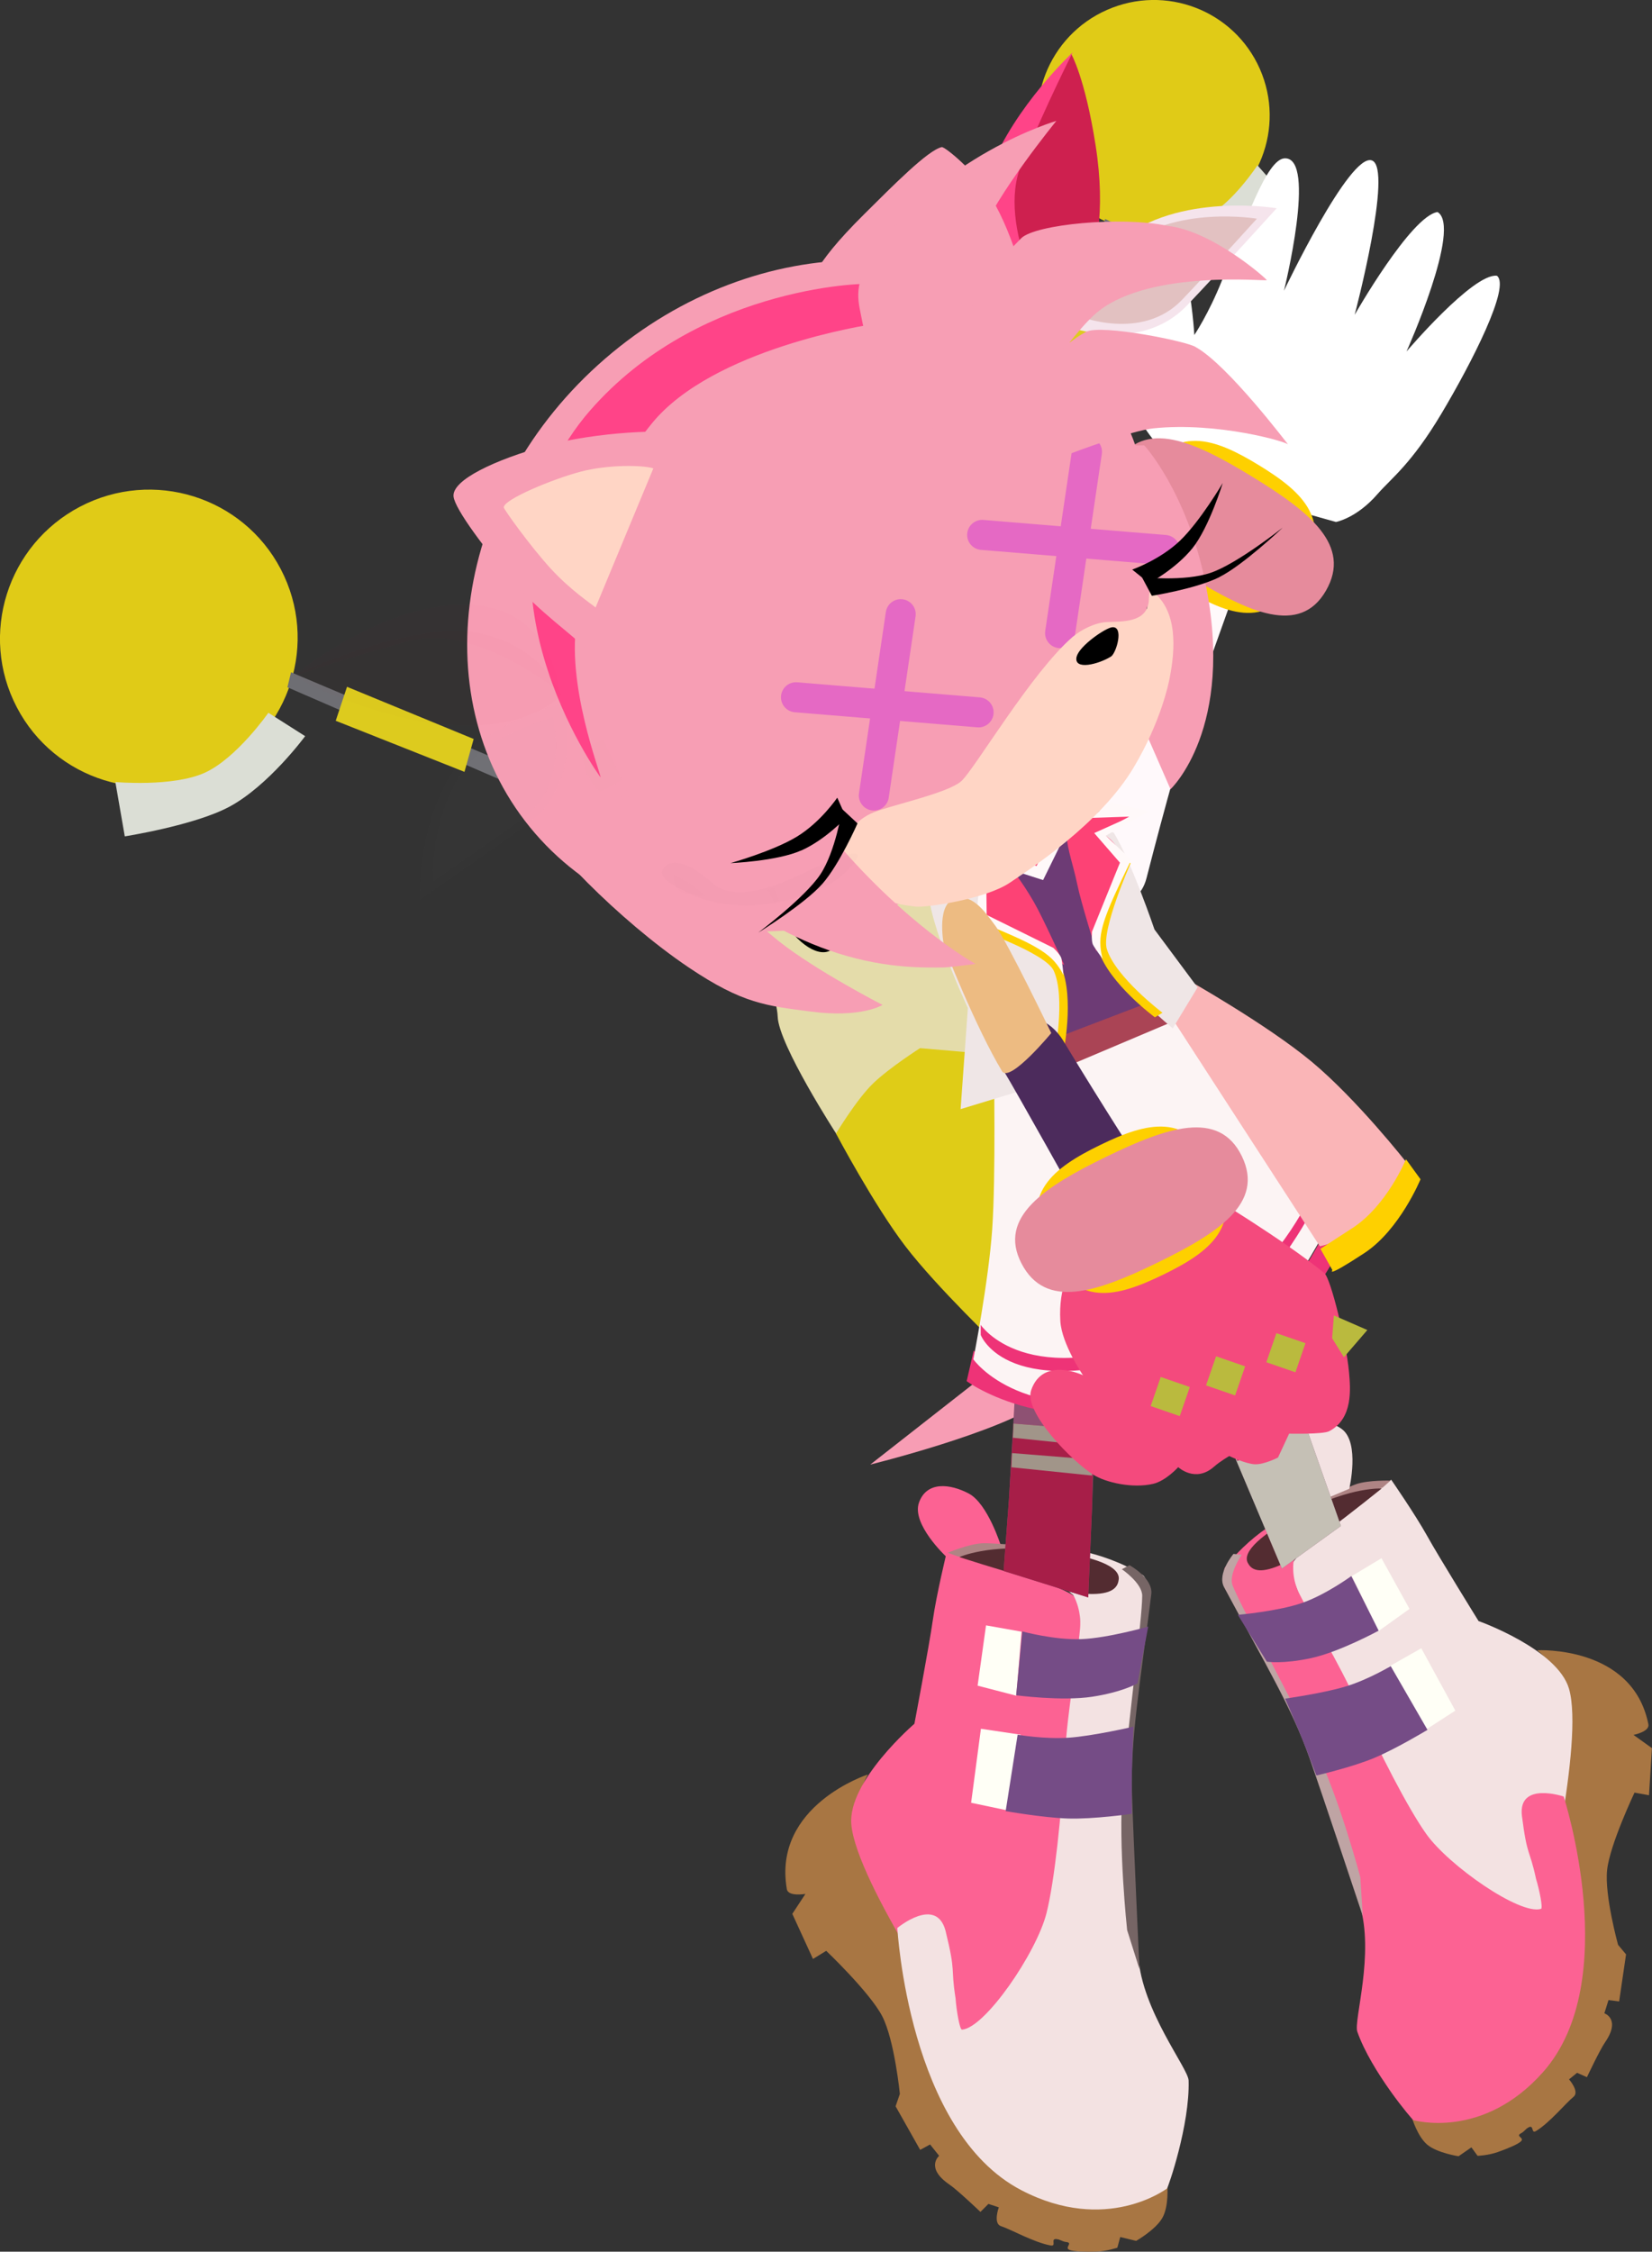 <svg version="1.1" xmlns="http://www.w3.org/2000/svg" xmlns:xlink="http://www.w3.org/1999/xlink" width="27.497" height="37.457" viewBox="0,0,27.497,37.457"><rect x="0" y="0" width="27.497" height="37.457" fill="#333333" stroke="none"/><g transform="translate(-223.636,-163.424)"><g data-paper-data="{&quot;isPaintingLayer&quot;:true}" fill-rule="nonzero" stroke-miterlimit="10" stroke-dasharray="" stroke-dashoffset="0" style="mix-blend-mode: normal"><g stroke="none" stroke-width="0" stroke-linecap="butt" stroke-linejoin="miter"><g data-paper-data="{&quot;index&quot;:null}"><g><path d="M249.225,190.876c0,0 1.586,-0.086 1.848,1.232c0.024,0.123 -0.248,0.176 -0.248,0.176l0.307,0.22l-0.049,0.784l-0.241,-0.044c0,0 -0.41,0.863 -0.456,1.286c-0.046,0.421 0.182,1.246 0.182,1.246l0.133,0.159l-0.115,0.783l-0.177,-0.023l-0.069,0.22c0,0 0.281,0.094 0.01,0.485c-0.087,0.126 -0.3,0.578 -0.3,0.578l-0.164,-0.073l-0.134,0.109c0,0 0.181,0.205 0.074,0.291c-0.128,0.103 -0.391,0.426 -0.621,0.567c-0.089,0.055 -0.033,-0.107 -0.123,-0.061c-0.059,0.03 -0.067,0.067 -0.129,0.1c-0.099,0.052 0.06,0.071 0.001,0.132c-0.048,0.05 -0.231,0.125 -0.39,0.181c-0.159,0.056 -0.334,0.062 -0.334,0.062l-0.103,-0.141l-0.214,0.148c0,0 -0.353,-0.054 -0.519,-0.191c-0.166,-0.138 -0.258,-0.453 -0.258,-0.453c0,0 0.642,0.009 0.997,-0.123c2.746,-1.81 1.709,-3.208 1.508,-5.109c-0.093,-0.877 0.187,-1.327 0.023,-1.868c-0.135,-0.445 -0.439,-0.67 -0.439,-0.67z" data-paper-data="{&quot;index&quot;:null}" fill="#a87643"/><path d="M247.157,193.68c-0.49,-0.896 -2.162,-3.951 -2.023,-4.229c0.194,-0.352 1.658,-1.412 1.658,-1.412c0,0 0.395,0.57 0.594,0.927c0.198,0.357 0.86,1.424 0.86,1.424c0,0 1.315,0.466 1.506,1.128c0.256,0.887 -0.446,3.813 -0.446,3.813c0,0 -1.293,-0.087 -2.149,-1.651z" data-paper-data="{&quot;index&quot;:null}" fill="#f3e2e2"/><path d="M245.361,188.57c0.277,0.07 -0.193,0.823 -0.193,0.823c0,0 -0.047,0.259 0.092,0.537c0.228,0.459 0.639,1.106 0.964,1.826c0.37,0.819 0.844,1.741 1.148,2.171c0.375,0.531 1.566,1.36 1.914,1.251c0.034,-0.011 -0.025,-0.309 -0.083,-0.499c-0.112,-0.518 -0.146,-0.348 -0.236,-1.055c-0.061,-0.571 0.696,-0.315 0.696,-0.315c0,0 0.994,3.066 -0.338,4.578c-1.005,1.14 -2.154,0.807 -2.163,0.806c-0.016,-0.002 -0.701,-0.808 -0.934,-1.472c-0.065,-0.185 0.293,-1.293 0.037,-2.123c-0.239,-0.772 -0.585,-2.096 -0.945,-2.914c-0.645,-1.467 -1.437,-2.502 -1.291,-2.689c0.487,-0.626 1.162,-0.968 1.334,-0.924z" data-paper-data="{&quot;index&quot;:null}" fill="#fc6293"/><path d="M246.319,195.296c0,0 -0.68,-2.042 -0.889,-2.635c-0.289,-0.82 -0.723,-1.534 -1.42,-2.835c-0.121,-0.226 0.157,-0.553 0.157,-0.553l0.136,0.016c0,0 -0.224,0.323 -0.15,0.51c0.147,0.371 0.858,1.656 1.381,2.727c0.396,0.812 0.744,2.124 0.744,2.124z" data-paper-data="{&quot;index&quot;:null}" fill="#bfa4a4"/><path d="M247.363,192.201l-0.625,-1.044l0.555,-0.314l0.566,1.037z" data-paper-data="{&quot;index&quot;:null}" fill="#fffff6"/><path d="M246.582,190.556l-0.442,-0.916l0.49,-0.295l0.467,0.843z" data-paper-data="{&quot;index&quot;:null}" fill="#fffff6"/><path d="M244.722,191.065l-0.483,-0.778c0,0 0.663,-0.059 1.061,-0.195c0.399,-0.136 0.828,-0.45 0.828,-0.45l0.455,0.908c0,0 -0.644,0.351 -1.117,0.455c-0.473,0.104 -0.743,0.061 -0.743,0.061z" data-paper-data="{&quot;index&quot;:null}" fill="#754c86"/><path d="M246.515,192.665c-0.374,0.158 -0.969,0.294 -0.969,0.294c0,0 -0.139,-0.371 -0.234,-0.606c-0.096,-0.235 -0.286,-0.672 -0.286,-0.672c0,0 0.658,-0.093 1.026,-0.208c0.369,-0.115 0.732,-0.333 0.732,-0.333l0.612,1.06c0,0 -0.507,0.307 -0.881,0.465z" data-paper-data="{&quot;index&quot;:null}" fill="#754c86"/><path d="M246.647,188.172l-1.57,0.474c0,0 0.062,-0.083 0.389,-0.212c0.328,-0.129 0.621,-0.28 0.745,-0.322c0.205,-0.069 0.569,-0.058 0.569,-0.058z" data-paper-data="{&quot;index&quot;:null}" fill="#ae8484"/><path d="M244.405,189.422c-0.093,-0.178 0.198,-0.472 0.956,-0.868c0.759,-0.397 1.273,-0.369 1.273,-0.369c0,0 -0.541,0.435 -0.83,0.646c-0.585,0.439 -0.467,0.448 -0.815,0.609c-0.348,0.161 -0.51,0.123 -0.579,-0.01z" data-paper-data="{&quot;index&quot;:null}" fill="#532c31"/></g><path d="M245.236,188.552c0,0 -0.208,-0.706 -0.038,-1.021c0.171,-0.314 0.469,-0.561 0.773,-0.334c0.304,0.226 0.123,0.993 0.123,0.993z" fill="#f3e2e2"/></g><g data-paper-data="{&quot;index&quot;:null}"><path d="M243.927,183.628l1.33,3.198l0.698,1.982l-0.982,0.708l-0.751,-1.777l-1.394,-3.478z" data-paper-data="{&quot;index&quot;:null}" fill="#8e5173"/><path d="M245.062,186.369l0.195,0.457l0.698,1.982l-0.982,0.708l-0.751,-1.777l-0.269,-0.713z" data-paper-data="{&quot;index&quot;:null}" fill="#c5c0b5"/><path d="M244.046,187.279l-0.105,-0.254l1.113,-0.654l0.114,0.233z" fill="#af2753"/><path d="M244.232,187.728l-0.105,-0.254l1.113,-0.654l0.114,0.233z" fill="#af2753"/></g></g><g data-paper-data="{&quot;index&quot;:null}" stroke-width="0" stroke-linecap="butt" stroke-linejoin="miter"><g data-paper-data="{&quot;index&quot;:null}"><path d="M244.606,164.571c0.429,0.973 -0.014,2.111 -0.991,2.542c-0.977,0.431 -2.116,-0.009 -2.545,-0.982c-0.429,-0.973 0.014,-2.111 0.991,-2.542c0.977,-0.431 2.116,0.009 2.545,0.982z" fill="#e0cb17" stroke="none"/><path d="M243.639,166.992c-0.603,0.266 -1.307,-0.005 -1.573,-0.606c-0.265,-0.601 0.009,-1.304 0.612,-1.57c0.603,-0.266 1.307,0.005 1.573,0.606c0.265,0.601 -0.009,1.304 -0.612,1.57z" fill="#e0cb17" stroke="#000000"/><path d="M243.904,167.526c-0.536,0.233 -1.339,0.201 -1.339,0.201l0.061,-0.562c0,0 0.718,0.047 1.123,-0.16c0.405,-0.207 0.817,-0.831 0.817,-0.831l0.474,0.536c0,0 -0.667,0.612 -1.136,0.816z" fill="#dbded5" stroke="#000000"/></g><g data-paper-data="{&quot;index&quot;:null}" stroke="none"><path d="M239.876,173.403c0.184,-0.081 0.47,0.163 0.638,0.545c0.169,0.382 0.156,0.758 -0.028,0.839c-0.184,0.081 -0.47,-0.163 -0.638,-0.545c-0.169,-0.382 -0.156,-0.758 0.028,-0.839z" fill="#000000"/><path d="M240.719,178.797c0.192,-0.085 1.769,1.566 1.769,1.566c0,0 -0.827,0.728 -1.018,0.813c-0.192,0.085 -1.001,-0.878 -1.075,-1.046c-0.074,-0.168 0.133,-1.249 0.324,-1.333z" fill="#807d5a"/><path d="M240.177,174.672l-0.219,-0.245l2.072,-7.36l0.181,0.085z" fill="#6e6e73"/><path d="M241.725,167.753l0.436,0.16l-0.525,1.719l-0.408,-0.173z" fill="#ddcb1e"/></g></g><g data-paper-data="{&quot;index&quot;:null}" stroke-width="0" stroke-linecap="butt" stroke-linejoin="miter"><g data-paper-data="{&quot;index&quot;:null}"><path d="M223.916,175.19c-0.632,-1.209 -0.16,-2.703 1.053,-3.338c1.214,-0.634 2.71,-0.168 3.341,1.041c0.632,1.209 0.16,2.703 -1.053,3.338c-1.214,0.634 -2.71,0.168 -3.341,-1.041z" fill="#e0cb17" stroke="none"/><path d="M225.053,175.516c-0.39,-0.747 -0.099,-1.67 0.651,-2.062c0.75,-0.392 1.674,-0.104 2.064,0.643c0.39,0.747 0.099,1.67 -0.651,2.062c-0.75,0.392 -1.674,0.104 -2.064,-0.643z" fill="#e0cb17" stroke="#000000"/><path d="M227.44,176.851c-0.58,0.306 -1.727,0.486 -1.727,0.486l-0.157,-0.904c0,0 0.955,0.086 1.487,-0.154c0.532,-0.241 1.06,-0.998 1.06,-0.998l0.612,0.389c0,0 -0.611,0.831 -1.274,1.181z" fill="#dbded5" stroke="#000000"/></g><g data-paper-data="{&quot;index&quot;:null}" stroke="none"><path d="M236.58,180.331c-0.014,-0.471 -0.895,-2.794 0.267,-3.357c0.18,-0.087 2.152,0.347 2.845,1.166c0.942,1.114 0.639,2.727 0.639,2.727l-2.77,1.426c0,0 -0.967,-1.49 -0.981,-1.961z" fill="#e4dcaa"/><path d="M236.556,177.518c0.229,-0.12 0.615,0.168 0.863,0.643c0.248,0.475 0.264,0.957 0.035,1.076c-0.229,0.12 -0.615,-0.168 -0.863,-0.643c-0.248,-0.475 -0.264,-0.957 -0.035,-1.076z" fill="#000000"/><path d="M238.707,184.157c-0.523,-0.683 -1.156,-1.876 -1.156,-1.876c0,0 0.342,-0.568 0.615,-0.832c0.273,-0.264 0.784,-0.589 0.784,-0.589l1.455,0.125c0,0 1.567,2.552 1.755,2.886c0.38,0.671 -0.62,1.841 -0.62,1.841l-1.27,0.119c0,0 -1.04,-0.991 -1.563,-1.674z" fill="#dfcc17"/><path d="M241.442,185.708c0,0 -0.392,-2.903 -0.154,-3.028c0.238,-0.124 1.487,0.533 1.596,0.742c0.109,0.209 0.426,1.791 0.188,1.915c-0.238,0.124 -1.63,0.37 -1.63,0.37z" fill="#807d5a"/><path d="M228.42,174.857l0.06,-0.25l9.038,3.814l0.071,0.415z" fill="#6e6e73"/><path d="M231.52,175.717l-0.153,0.547l-2.143,-0.85l0.188,-0.565z" fill="#ddcb1e"/></g></g><path d="M243.614,171.473c0,0 -0.91,-0.655 -1.088,-1.275c-0.178,-0.62 -0.344,-2.023 0.172,-2.669c0.688,-0.861 0.817,1.468 0.817,1.468c0,0 0.234,-0.344 0.458,-0.902c0.396,-0.989 0.744,-2.025 1.046,-2.037c0.541,-0.021 -0.012,2.203 -0.012,2.203c0,0 1.094,-2.302 1.464,-2.168c0.358,0.129 -0.287,2.568 -0.287,2.568c0,0 0.936,-1.643 1.379,-1.71c0.415,0.248 -0.516,2.32 -0.516,2.32c0,0 1.109,-1.305 1.504,-1.26c0.234,0.173 -0.42,1.45 -0.922,2.292c-0.502,0.842 -0.835,1.076 -1.064,1.339c-0.351,0.405 -0.693,0.465 -0.693,0.465l-2.257,-0.633z" data-paper-data="{&quot;index&quot;:null}" fill="#ffffff" stroke="none" stroke-width="0" stroke-linecap="butt" stroke-linejoin="miter"/><g data-paper-data="{&quot;index&quot;:null}" stroke="none" stroke-width="0" stroke-linecap="butt" stroke-linejoin="miter"><path d="M241.784,177.84c0.145,-1.174 0.515,-2.503 0.797,-3.37c0.402,-1.24 0.724,-2.356 0.724,-2.356c0,0 0.542,-0.041 0.794,0.163c0.252,0.204 0.359,0.236 0.359,0.236c0,0 -0.704,1.929 -0.866,2.43c-0.266,0.821 -0.561,1.874 -0.872,3.086c-0.078,0.304 -0.282,0.439 -0.595,0.372c-0.21,-0.045 -0.388,-0.172 -0.34,-0.561z" data-paper-data="{&quot;index&quot;:null}" fill="#fff9fb"/><g data-paper-data="{&quot;index&quot;:null}"><path d="M245.302,173.003c-0.541,0.917 -1.223,0.658 -1.961,0.207c-0.738,-0.451 -1.265,-0.931 -0.71,-1.839c0.555,-0.908 1.223,-0.658 1.961,-0.207c0.738,0.451 1.251,0.922 0.71,1.839z" fill="#fed000"/><path d="M245.706,173.25c-0.434,0.753 -1.289,0.359 -2.25,-0.228c-0.961,-0.587 -1.683,-1.157 -1.23,-1.898c0.453,-0.741 1.289,-0.359 2.25,0.228c0.961,0.587 1.664,1.145 1.23,1.898z" fill="#e68b9c"/></g></g><path d="M242.491,184.289c0,0 -0.82,1.961 -1.488,2.443c-0.726,0.524 -2.881,1.055 -2.881,1.055l2.243,-1.756l0.999,-1.031z" data-paper-data="{&quot;index&quot;:null}" fill="#f79db4" stroke="none" stroke-width="0" stroke-linecap="butt" stroke-linejoin="miter"/><g data-paper-data="{&quot;index&quot;:null}" stroke="none" stroke-width="0" stroke-linecap="butt" stroke-linejoin="miter"><path d="M239.38,189.314c0,0 -0.575,-0.537 -0.448,-0.894c0.127,-0.357 0.512,-0.318 0.829,-0.151c0.316,0.167 0.535,0.87 0.535,0.87z" fill="#fc6293"/><g><path d="M238.081,192.945c0,0 -0.213,0.336 -0.177,0.823c0.043,0.594 0.488,0.928 0.728,1.824c0.521,1.94 0.033,3.703 3.409,4.44c0.399,-0.004 1.025,-0.256 1.025,-0.256c0,0 0.029,0.343 -0.082,0.541c-0.111,0.198 -0.437,0.384 -0.437,0.384l-0.265,-0.064l-0.048,0.177c0,0 -0.174,0.06 -0.351,0.065c-0.177,0.005 -0.384,0.001 -0.45,-0.03c-0.081,-0.037 0.068,-0.116 -0.049,-0.129c-0.072,-0.008 -0.095,-0.042 -0.164,-0.049c-0.106,-0.011 0.01,0.126 -0.098,0.106c-0.279,-0.051 -0.66,-0.268 -0.824,-0.321c-0.137,-0.044 -0.037,-0.313 -0.037,-0.313l-0.173,-0.057l-0.133,0.133c0,0 -0.38,-0.363 -0.513,-0.453c-0.413,-0.281 -0.174,-0.48 -0.174,-0.48l-0.151,-0.189l-0.165,0.09l-0.409,-0.725l0.071,-0.206c0,0 -0.089,-0.895 -0.293,-1.291c-0.205,-0.397 -0.933,-1.089 -0.933,-1.089l-0.22,0.135l-0.344,-0.75l0.218,-0.332c0,0 -0.287,0.05 -0.309,-0.079c-0.241,-1.392 1.347,-1.907 1.347,-1.907z" data-paper-data="{&quot;index&quot;:null}" fill="#a87643"/><path d="M241.168,194.913c-0.248,1.857 -1.484,2.432 -1.484,2.432c0,0 -1.794,-2.604 -1.878,-3.571c-0.063,-0.721 1.05,-1.675 1.05,-1.675c0,0 0.246,-1.297 0.306,-1.722c0.06,-0.425 0.232,-1.133 0.232,-1.133c0,0 1.837,0.486 2.159,0.758c0.242,0.22 -0.243,3.848 -0.386,4.912z" data-paper-data="{&quot;index&quot;:null}" fill="#fc6293"/><path d="M240.999,189.223c0.152,-0.107 0.943,-0.027 1.657,0.402c0.214,0.129 -0.171,1.443 -0.249,3.125c-0.044,0.939 0.117,2.367 0.175,3.215c0.062,0.911 0.832,1.863 0.838,2.068c0.022,0.74 -0.344,1.789 -0.36,1.797c-0.009,0.004 -1.01,0.765 -2.426,0.027c-1.878,-0.979 -2.062,-4.361 -2.062,-4.361c0,0 0.646,-0.538 0.802,0.046c0.179,0.728 0.081,0.574 0.167,1.124c0.015,0.209 0.07,0.523 0.107,0.521c0.382,-0.025 1.24,-1.277 1.407,-1.939c0.135,-0.537 0.248,-1.631 0.302,-2.574c0.047,-0.829 0.206,-1.619 0.256,-2.155c0.03,-0.326 -0.113,-0.562 -0.113,-0.562c0,0 -0.745,-0.561 -0.5,-0.734z" data-paper-data="{&quot;index&quot;:null}" fill="#f3e2e2"/><path d="M242.397,195.532c0,0 -0.154,-1.418 -0.073,-2.364c0.108,-1.248 0.32,-2.777 0.324,-3.197c0.002,-0.211 -0.339,-0.443 -0.339,-0.443l0.127,-0.067c0,0 0.396,0.216 0.363,0.483c-0.192,1.54 -0.348,2.403 -0.321,3.317c0.019,0.66 0.124,2.92 0.124,2.92z" data-paper-data="{&quot;index&quot;:null}" fill="#766565"/><path d="M239.8,193.413l0.163,-1.231l0.663,0.099l-0.218,1.26z" data-paper-data="{&quot;index&quot;:null}" fill="#fffff6"/><path d="M239.908,191.465l0.14,-1.003l0.592,0.105l-0.088,1.065z" data-paper-data="{&quot;index&quot;:null}" fill="#fffff6"/><path d="M242.568,191.428c0,0 -0.249,0.144 -0.752,0.221c-0.503,0.077 -1.267,-0.024 -1.267,-0.024l0.103,-1.062c0,0 0.539,0.146 0.982,0.128c0.442,-0.017 1.114,-0.209 1.114,-0.209z" data-paper-data="{&quot;index&quot;:null}" fill="#754c86"/><path d="M242.476,193.597c0,0 -0.635,0.091 -1.061,0.078c-0.426,-0.014 -1.04,-0.123 -1.04,-0.123l0.199,-1.271c0,0 0.438,0.076 0.843,0.05c0.405,-0.026 1.085,-0.184 1.085,-0.184c0,0 -0.021,0.501 -0.026,0.767c-0.005,0.266 -0.001,0.683 -0.001,0.683z" data-paper-data="{&quot;index&quot;:null}" fill="#754c86"/><path d="M239.412,189.254c0,0 0.352,-0.149 0.579,-0.158c0.138,-0.006 0.483,0.032 0.853,0.034c0.37,0.002 0.462,0.06 0.462,0.06l-1.719,0.128z" data-paper-data="{&quot;index&quot;:null}" fill="#ae8484"/><path d="M242.255,189.707c-0.018,0.156 -0.162,0.255 -0.564,0.229c-0.402,-0.027 -0.29,-0.081 -1.03,-0.29c-0.363,-0.097 -1.058,-0.32 -1.058,-0.32c0,0 0.495,-0.221 1.388,-0.119c0.894,0.102 1.29,0.28 1.266,0.49z" data-paper-data="{&quot;index&quot;:null}" fill="#532c31"/></g></g><g data-paper-data="{&quot;index&quot;:null}" stroke="none" stroke-width="0" stroke-linecap="butt" stroke-linejoin="miter"><path d="M241.959,184.36l-0.146,4.138l-0.064,1.499l-1.408,-0.44l0.088,-1.186l0.217,-3.771z" data-paper-data="{&quot;index&quot;:null}" fill="#8e5173"/><path d="M241.84,187.212l-0.027,1.286l-0.064,1.499l-1.408,-0.44l0.088,-1.186l0.077,-1.266z" data-paper-data="{&quot;index&quot;:null}" fill="#a71e48"/><path d="M241.84,187.212l-0.002,0.267l-1.342,-0.138l0.01,-0.236z" data-paper-data="{&quot;index&quot;:null}" fill="#a19589"/><path d="M241.815,187.703l-0.002,0.267l-1.342,-0.138l0.01,-0.236z" data-paper-data="{&quot;index&quot;:null}" fill="#a19589"/></g><path d="M246.468,183.07c0,0 -0.956,2.717 -2.91,3.581c-2.384,0.834 -3.832,-0.252 -3.832,-0.252l0.117,-0.509c0,0 1.154,1.419 3.563,0.4c2.061,-0.918 2.765,-3.573 2.765,-3.573z" data-paper-data="{&quot;index&quot;:null}" fill="#ee3377" stroke="none" stroke-width="0" stroke-linecap="butt" stroke-linejoin="miter"/><path d="M243.432,179.903l2.787,2.881c0,0 -1.264,3.261 -3.119,3.794c-2.43,0.654 -3.263,-0.542 -3.263,-0.542c0,0 0.252,-1.281 0.314,-2.164c0.062,-0.883 0.028,-2.733 0.028,-2.733z" data-paper-data="{&quot;index&quot;:null}" fill="#fcf4f4" stroke="none" stroke-width="0" stroke-linecap="butt" stroke-linejoin="miter"/><path d="M245.938,182.513c0,0 -0.779,2.468 -2.733,3.332c-2.8,0.979 -3.245,-0.214 -3.245,-0.214l-0.001,-0.168c0,0 0.766,1.148 3.175,0.128c2.156,-0.959 2.681,-3.205 2.681,-3.205z" data-paper-data="{&quot;index&quot;:null}" fill="#ee3377" stroke="none" stroke-width="0" stroke-linecap="butt" stroke-linejoin="miter"/><path d="M241.045,181.311l0.187,-0.674l1.462,-0.59l0.519,0.347z" data-paper-data="{&quot;index&quot;:null}" fill="#aa4455" stroke="none" stroke-width="0" stroke-linecap="butt" stroke-linejoin="miter"/><path d="M242.467,178.431c0.318,0.536 0.641,1.535 0.641,1.535l-3.153,1.205l-0.149,-1l-0.648,-2.167c0,0 0.71,-0.144 1.151,-0.283c0.441,-0.139 1.075,-0.418 1.075,-0.418c0,0 0.765,0.59 1.083,1.126z" data-paper-data="{&quot;index&quot;:null}" fill="#6d3b75" stroke="none" stroke-width="0" stroke-linecap="butt" stroke-linejoin="miter"/><g data-paper-data="{&quot;index&quot;:null}" stroke="none" stroke-width="0" stroke-linecap="butt" stroke-linejoin="miter"><path d="M245.605,184.157l-2.799,-4.316l0.559,-0.14c0,0 1.348,0.757 2.104,1.385c0.756,0.629 1.577,1.675 1.577,1.675c0,0 -0.224,0.74 -1.042,1.237c-0.2,0.121 -0.4,0.158 -0.4,0.158z" fill="#fab5b7"/><path d="M246.141,183.857c0.581,-0.375 0.897,-1.149 0.897,-1.149l0.242,0.333c0,0 -0.345,0.842 -0.936,1.229c-0.66,0.432 -0.53,0.283 -0.53,0.283l-0.199,-0.353c0,0 -0.121,0.074 0.525,-0.343z" fill="#fed000"/></g><path d="M243.156,180.531c0,0 -0.903,-0.75 -1.157,-1.214c-0.045,-0.083 -0.126,-0.254 -0.126,-0.254c0,0 -0.017,-0.305 0.464,-1.02c0.105,-0.157 -0.005,-0.209 -0.042,-0.426c-0.012,-0.069 -0.324,-0.302 -0.324,-0.302c0,0 0.106,-0.1 0.206,-0.035c0.299,0.497 0.675,1.606 0.675,1.606l0.717,0.964z" data-paper-data="{&quot;index&quot;:null}" fill="#efe6e6" stroke="none" stroke-width="0" stroke-linecap="butt" stroke-linejoin="miter"/><path d="M239.625,181.874l0.121,-1.682c0,0 -0.803,-1.714 -0.638,-2.143c0.043,-0.111 0.581,-0.164 0.581,-0.164c0,0 0.182,-0.023 0.284,0.272c0.021,0.061 -0.073,0.391 -0.042,0.454c0.097,0.198 0.212,0.285 0.389,0.351c0.808,0.301 0.972,0.559 0.972,0.559c0,0 0.034,0.186 0.045,0.28c0.064,0.525 -0.161,1.602 -0.161,1.602z" data-paper-data="{&quot;index&quot;:null}" fill="#efe6e6" stroke="none" stroke-width="0" stroke-linecap="butt" stroke-linejoin="miter"/><path d="M239.381,178.245l0.149,-0.36c0,0 0.666,-0.172 0.744,-0.171c0.136,0.041 0.383,0.391 0.571,0.716c0.155,0.267 0.504,1.045 0.504,1.045c0,0 -0.175,-0.101 -0.359,-0.184c-0.266,-0.12 -0.542,-0.217 -0.751,-0.358c-0.367,-0.261 -0.253,-0.885 -0.253,-0.885z" data-paper-data="{&quot;index&quot;:null}" fill="#fd4275" stroke="none" stroke-width="0" stroke-linecap="butt" stroke-linejoin="miter"/><path d="M241.187,180.979c0,0 0.191,-0.961 -0.012,-1.407c-0.137,-0.303 -1.354,-0.716 -1.354,-0.716l0.119,-0.156c0,0 1.236,0.523 1.357,0.802c0.23,0.527 0.035,1.45 0.035,1.45z" data-paper-data="{&quot;index&quot;:null}" fill="#fed000" stroke="none" stroke-width="0" stroke-linecap="butt" stroke-linejoin="miter"/><path d="M239.885,178.733l0.049,-0.581l-0.711,0.247l0.13,-0.455l0.189,-0.023l-0.128,0.27l0.637,-0.199l0.008,0.652l1.11,0.548c0,0 0.115,0.11 0.132,0.17c0.017,0.061 0.037,0.287 0.037,0.287c0,0 -0.067,-0.153 -0.199,-0.28c-0.129,-0.124 -0.321,-0.223 -0.424,-0.275c-0.245,-0.124 -0.828,-0.361 -0.828,-0.361z" data-paper-data="{&quot;index&quot;:null}" fill="#fff9f9" stroke="none" stroke-width="0" stroke-linecap="butt" stroke-linejoin="miter"/><path d="M240.998,178.064l-0.506,-0.162c0,0 -0.06,-0.069 -0.102,-0.104c-0.042,-0.035 -0.095,-0.088 -0.095,-0.088c0,0 0.358,-0.129 0.538,-0.199c0.182,-0.071 0.548,-0.226 0.548,-0.226z" data-paper-data="{&quot;index&quot;:null}" fill="#fff9f9" stroke="none" stroke-width="0" stroke-linecap="butt" stroke-linejoin="miter"/><path d="M240.889,177.83l-0.496,-0.158l0.717,-0.273z" data-paper-data="{&quot;index&quot;:null}" fill="#fd4275" stroke="none" stroke-width="0" stroke-linecap="butt" stroke-linejoin="miter"/><path d="M241.953,177.276c0,0 0.438,0.197 0.337,0.636c-0.063,0.244 -0.142,0.694 -0.261,0.96c-0.082,0.184 -0.146,0.376 -0.146,0.376c0,0 -0.256,-0.814 -0.317,-1.116c-0.075,-0.368 -0.223,-0.741 -0.149,-0.862c0.057,-0.053 0.424,-0.272 0.424,-0.272l0.649,-0.023z" data-paper-data="{&quot;index&quot;:null}" fill="#fd4275" stroke="none" stroke-width="0" stroke-linecap="butt" stroke-linejoin="miter"/><path d="M242.859,180.347c0,0 -0.759,-0.559 -0.937,-1.107c-0.094,-0.289 0.482,-1.501 0.482,-1.501l0.05,0.047c0,0 -0.493,1.108 -0.395,1.426c0.145,0.468 0.926,1.059 0.926,1.059z" data-paper-data="{&quot;index&quot;:null}" fill="#fed000" stroke="none" stroke-width="0" stroke-linecap="butt" stroke-linejoin="miter"/><path d="M242.466,177.727c0,0 -0.279,0.565 -0.379,0.82c-0.042,0.108 -0.121,0.309 -0.134,0.488c-0.014,0.183 0.037,0.341 0.037,0.341c0,0 -0.135,-0.182 -0.163,-0.239c-0.028,-0.057 -0.015,-0.215 -0.015,-0.215l0.465,-1.147l-0.428,-0.493l0.608,-0.274l-0.677,0.022l0.354,-0.259l0.621,0.152l-0.713,0.402l0.422,0.401z" data-paper-data="{&quot;index&quot;:null}" fill="#fff9f9" stroke="none" stroke-width="0" stroke-linecap="butt" stroke-linejoin="miter"/><g stroke="none" stroke-linecap="butt" stroke-linejoin="miter"><path d="M243.718,183.276c0,0 1.274,0.764 1.961,1.326c0.109,0.09 0.367,1.156 0.411,1.649c0.024,0.269 0.072,0.77 -0.33,0.981c-0.102,0.054 -0.667,0.041 -0.667,0.041l-0.185,0.397c0,0 -0.231,0.12 -0.389,0.112c-0.158,-0.009 -0.422,-0.137 -0.422,-0.137c0,0 -0.155,0.09 -0.251,0.175c-0.313,0.279 -0.599,0.01 -0.599,0.01c0,0 -0.204,0.228 -0.419,0.278c-0.342,0.079 -0.781,-0.021 -0.989,-0.149c-0.353,-0.218 -1.165,-1.042 -1.04,-1.408c0.194,-0.57 0.863,-0.25 0.863,-0.25c0,0 -0.354,-0.519 -0.377,-0.899c-0.035,-0.585 0.186,-0.893 0.186,-0.893l2.246,-1.231z" data-paper-data="{&quot;index&quot;:null}" fill="#f44a7d" stroke-width="0"/><g data-paper-data="{&quot;index&quot;:null}"><path d="M241.337,180.743c0.675,1.115 1.308,2.089 1.308,2.089c0,0 -0.324,0.437 -0.643,0.494c-0.319,0.057 -0.413,0.117 -0.413,0.117c0,0 -0.998,-1.795 -1.27,-2.245c-0.446,-0.738 0.547,-1.235 1.019,-0.455z" data-paper-data="{&quot;index&quot;:null}" fill="#4c2b5c" stroke-width="0"/><g data-paper-data="{&quot;index&quot;:null}" fill="none" stroke-width="1" font-family="sans-serif" font-weight="normal" font-size="12" text-anchor="start"/></g><path d="M241.065,184.234c-0.481,-0.95 0.106,-1.385 0.883,-1.763c0.777,-0.378 1.466,-0.563 1.932,0.394c0.466,0.957 -0.106,1.385 -0.883,1.763c-0.777,0.378 -1.451,0.556 -1.932,-0.394z" data-paper-data="{&quot;index&quot;:null}" fill="#fed000" stroke-width="0"/><path d="M240.638,184.441c-0.4,-0.772 0.393,-1.279 1.406,-1.772c1.013,-0.493 1.882,-0.793 2.262,-0.012c0.38,0.781 -0.393,1.279 -1.406,1.772c-1.013,0.493 -1.862,0.783 -2.262,0.012z" data-paper-data="{&quot;index&quot;:null}" fill="#e68b9c" stroke-width="0"/><path d="M242.789,186.814l0.167,-0.484l0.484,0.167l-0.167,0.484z" data-paper-data="{&quot;index&quot;:null}" fill="#baba3e" stroke-width="NaN"/><path d="M243.71,186.47l0.167,-0.484l0.484,0.167l-0.167,0.484z" data-paper-data="{&quot;index&quot;:null}" fill="#baba3e" stroke-width="NaN"/><path d="M244.714,186.085l0.167,-0.484l0.484,0.167l-0.167,0.484z" data-paper-data="{&quot;index&quot;:null}" fill="#baba3e" stroke-width="NaN"/><path d="M246.005,186.001l-0.196,-0.315l0.029,-0.38l0.557,0.243z" data-paper-data="{&quot;index&quot;:null}" fill="#baba3e" stroke-width="0"/></g><path d="M241.135,180.608c0,0 -0.679,0.821 -0.817,0.641c-0.446,-0.738 -0.967,-2.074 -0.967,-2.074c0,0 -0.139,-0.674 0.153,-0.791c0.292,-0.117 0.502,0.17 0.705,0.448c0.204,0.278 0.925,1.777 0.925,1.777z" data-paper-data="{&quot;index&quot;:null}" fill="#edbb82" stroke="none" stroke-width="0" stroke-linecap="butt" stroke-linejoin="miter"/><path d="M237.748,172.4c0,0 -1.339,0.045 -1.859,0.9c-0.841,1.382 0.751,2.683 0.751,2.683c0,0 -1.174,-0.761 -1.161,-1.801c0.009,-0.686 0.117,-1.041 0.703,-1.441c0.657,-0.448 1.565,-0.342 1.565,-0.342z" data-paper-data="{&quot;index&quot;:null}" fill="#000000" stroke="none" stroke-width="0" stroke-linecap="butt" stroke-linejoin="miter"/><path d="M233.706,169.392c2.525,-2.184 6.098,-2.188 7.982,-0.011c1.883,2.178 1.363,5.713 -1.162,7.897c-2.525,2.184 -6.098,2.188 -7.982,0.011c-1.883,-2.178 -1.363,-5.713 1.162,-7.897z" data-paper-data="{&quot;index&quot;:null}" fill="#f79eb4" stroke="none" stroke-width="0" stroke-linecap="butt" stroke-linejoin="miter"/><path d="M242.679,170.832c-0.006,-0.016 0.71,0.766 1.018,2.277c0.503,2.433 -0.578,3.444 -0.578,3.444l-0.382,-0.874c0,0 0.046,-2.32 -0.07,-3.075c-0.116,-0.756 -0.73,-1.768 -0.73,-1.768" data-paper-data="{&quot;index&quot;:null}" fill="#f79eb4" stroke="#f89db5" stroke-width="0" stroke-linecap="butt" stroke-linejoin="round"/><g fill="none" stroke="#e569c4" stroke-width="0.5" stroke-linecap="round" stroke-linejoin="miter"><path d="M243.023,172.573l-3.039,-0.251"/><path d="M241.281,173.956l0.447,-3.016" data-paper-data="{&quot;index&quot;:null}"/></g><g data-paper-data="{&quot;index&quot;:null}" fill="#ffd5c5" stroke="none" stroke-width="1" stroke-linecap="round" stroke-linejoin="round"><path d="M242.806,173.251c0.439,0.327 0.394,0.975 0.296,1.466c-0.016,0.08 -0.143,0.709 -0.591,1.465c-0.562,0.949 -1.736,1.702 -2.067,1.926c-0.394,0.267 -1.376,0.418 -1.571,0.397c-1.401,-0.154 -1.184,-1.001 -1.159,-1.127c0.012,-0.06 0.151,-0.313 0.462,-0.44c0.304,-0.123 1.252,-0.323 1.465,-0.524c0.229,-0.215 1.163,-1.803 1.85,-2.396c0.144,-0.122 0.373,-0.236 0.565,-0.246c0.25,-0.012 0.667,0.018 0.701,-0.349c0.005,-0.059 0,-0.21 0.048,-0.174z"/><path d=""/></g><g data-paper-data="{&quot;index&quot;:null}" fill="#000000" stroke="none" stroke-width="1" stroke-linecap="round" stroke-linejoin="round"><path d="M241.557,174.348c0.042,-0.179 0.481,-0.481 0.593,-0.49c0.195,-0.016 0.07,0.418 -0.018,0.485c-0.204,0.13 -0.631,0.241 -0.576,0.005z"/><path d=""/></g><path d="M236.038,175.553c-0.019,-0.053 1.165,1.499 1.757,2.151c1.116,1.227 2.078,1.755 2.078,1.755c0,0 -0.424,0.057 -0.536,0.059c-0.345,0.006 -0.665,-0.006 -1.008,-0.06c-0.808,-0.125 -1.567,-0.456 -2.248,-0.904c-0.454,-0.299 -2.072,-1.926 -2.064,-1.951" data-paper-data="{&quot;index&quot;:null}" fill="#f79eb4" stroke="#f89db5" stroke-width="0" stroke-linecap="butt" stroke-linejoin="round"/><path d="M233.924,176.64c-0.001,0.021 2.054,1.946 2.673,2.439c0.62,0.493 1.729,1.062 1.729,1.062c0,0 -0.353,0.221 -1.19,0.111c-0.74,-0.097 -1.136,-0.128 -2.036,-0.734c-1.168,-0.786 -2.467,-2.131 -2.566,-2.52" data-paper-data="{&quot;index&quot;:null}" fill="#f79eb4" stroke="#f89db5" stroke-width="0" stroke-linecap="butt" stroke-linejoin="round"/><g data-paper-data="{&quot;index&quot;:null}" fill="#ff4488" stroke="none" stroke-width="1" stroke-linecap="round" stroke-linejoin="round"><path d="M238.189,168.813c-0.102,0.014 -2.681,0.406 -3.7,1.651c-0.803,0.981 -0.963,1.804 -1.24,3.224c-0.214,1.095 0.402,2.637 0.382,2.666c-0.001,0.002 -2.431,-3.322 -0.26,-5.999c1.777,-2.142 4.619,-2.234 4.766,-2.205"/><path d=""/></g><g data-paper-data="{&quot;index&quot;:null}" stroke="none" stroke-width="1" stroke-linecap="round" stroke-linejoin="round"><g fill="#f79eb4"><path d="M233.401,174.226c-0.252,-0.257 -0.782,-0.617 -1.226,-1.127c-0.444,-0.51 -0.968,-1.204 -0.99,-1.416c-0.028,-0.277 0.697,-0.612 1.531,-0.844c0.834,-0.232 2.071,-0.281 2.205,-0.195"/></g><g fill="#ffd5c5"><path d="M233.549,173.53c-0.063,-0.057 -0.408,-0.279 -0.747,-0.648c-0.338,-0.369 -0.779,-0.984 -0.781,-1.017c-0.007,-0.132 0.827,-0.477 1.284,-0.596c0.457,-0.119 1.026,-0.11 1.206,-0.054"/></g></g><g data-paper-data="{&quot;index&quot;:null}" stroke="none" stroke-width="0" stroke-linecap="butt" stroke-linejoin="miter"><g data-paper-data="{&quot;index&quot;:null}"><path d="M241.465,164.318c0,0 0.231,0.397 0.407,1.524c0.352,2.247 -0.674,2.93 -0.674,2.93c0,0 -0.789,-0.423 -0.84,-1.536c-0.052,-1.14 1.107,-2.918 1.107,-2.918z" data-paper-data="{&quot;index&quot;:null}" fill="#ce204f"/><path d="M240.639,166.153c-0.439,1.053 0.51,2.579 0.51,2.579c0,0 -1.865,-0.373 -1.033,-2.49c0.417,-1.062 1.375,-1.946 1.375,-1.946c0,0 -0.412,0.805 -0.851,1.858z" fill="#ff4488"/></g><g data-paper-data="{&quot;index&quot;:null}"><path d="M241.315,168.826c0,0 0.435,-0.969 0.937,-1.387c0.994,-0.827 2.634,-0.551 2.634,-0.551c0,0 -0.9,0.995 -1.492,1.616c-0.809,0.847 -2.079,0.323 -2.079,0.323z" fill="#f5e4ec"/><path d="M242.362,167.521c0.828,-0.689 2.195,-0.459 2.195,-0.459c0,0 -0.75,0.829 -1.244,1.347c-0.674,0.706 -1.732,0.269 -1.732,0.269c0,0 0.362,-0.808 0.781,-1.156z" fill="#e2c1c1"/></g></g><g data-paper-data="{&quot;index&quot;:null}" fill="#f79eb4" stroke="none" stroke-width="1" stroke-linecap="round" stroke-linejoin="round"><path d="M237.196,167.968c0.165,-0.26 0.356,-0.517 0.829,-0.986c0.473,-0.469 1.054,-1.059 1.286,-1.111c0.048,-0.011 0.557,0.4 0.821,0.837c0.411,0.681 0.604,1.609 0.606,1.625"/><path d=""/></g><path d="M233.98,176.395c0,0 -0.293,0.205 -0.369,0.186c-0.084,-0.022 -0.296,-0.409 -0.272,-0.579c0.024,-0.17 0.342,-0.277 0.342,-0.277z" data-paper-data="{&quot;index&quot;:null}" fill-opacity="0.012" fill="#f7bf74" stroke="none" stroke-width="0" stroke-linecap="butt" stroke-linejoin="miter"/><path d="M236.966,177.97c0.5,-0.24 0.9,-0.411 0.942,-0.323c0.033,0.068 -0.248,0.376 -0.496,0.503c-0.886,0.453 -1.774,0.378 -2.237,0.166c-0.393,-0.18 -0.619,-0.314 -0.478,-0.468c0.107,-0.116 0.334,-0.141 0.812,0.277c0.388,0.339 1.171,-0.019 1.456,-0.156z" data-paper-data="{&quot;index&quot;:null}" fill-opacity="0.012" fill="#212121" stroke="none" stroke-width="0" stroke-linecap="butt" stroke-linejoin="miter"/><path d="M236.523,178.439l-0.1,-0.209l0.084,-0.04l0.1,0.209z" data-paper-data="{&quot;index&quot;:null}" fill-opacity="0.012" fill="#b3916f" stroke="none" stroke-width="0" stroke-linecap="butt" stroke-linejoin="miter"/><path d="M235.094,178.104c0.094,0.056 0.276,0.219 0.276,0.219c0,0 -0.292,0.001 -0.41,-0.069c-0.118,-0.07 -0.116,-0.278 -0.116,-0.278c0,0 0.156,0.073 0.25,0.129z" data-paper-data="{&quot;index&quot;:null}" fill-opacity="0.012" fill="#cc7889" stroke="none" stroke-width="0" stroke-linecap="butt" stroke-linejoin="miter"/><g data-paper-data="{&quot;index&quot;:null}" stroke="none" stroke-width="0" stroke-linecap="butt" stroke-linejoin="miter"><g data-paper-data="{&quot;index&quot;:null}"><path d="M228.53,174.659c0,0 1.917,-0.912 3.04,-0.708c1.096,0.199 1.41,1.037 1.41,1.037c0,0 -0.813,0.927 -2.993,0.278c-1.094,-0.325 -1.457,-0.607 -1.457,-0.607z" data-paper-data="{&quot;index&quot;:null}" fill-opacity="0.012" fill="#cf214f"/><path d="M228.504,174.681c0,0 1.004,-0.831 2.112,-1.103c2.209,-0.542 2.33,1.356 2.33,1.356c0,0 -1.386,-1.144 -2.488,-0.849c-1.102,0.295 -1.954,0.596 -1.954,0.596z" fill-opacity="0.012" fill="#ff4589"/></g><g data-paper-data="{&quot;index&quot;:null}"><path d="M233.018,175.111c0,0 0.351,1.328 -0.597,2.017c-0.694,0.505 -1.8,1.264 -1.8,1.264c0,0 -0.055,-1.663 0.897,-2.538c0.481,-0.442 1.5,-0.744 1.5,-0.744z" fill-opacity="0.012" fill="#f5e4ec"/><path d="M231.586,175.975c0.401,-0.368 1.25,-0.62 1.25,-0.62c0,0 0.292,1.107 -0.497,1.681c-0.579,0.421 -1.5,1.053 -1.5,1.053c0,0 -0.046,-1.386 0.748,-2.115z" fill-opacity="0.012" fill="#e3c1c1"/></g></g><path d="M239.477,169.982c0.004,0.029 -0.144,-1.304 1.158,-2.596c0.234,-0.229 1.659,-0.369 2.434,-0.205c0.747,0.08 1.662,0.891 1.652,0.904c-0.014,0.019 -1.908,-0.173 -2.788,0.506c-0.481,0.371 -1.38,1.78 -1.375,1.818" data-paper-data="{&quot;index&quot;:null}" fill="#f79eb4" stroke="#f89db5" stroke-width="0" stroke-linecap="butt" stroke-linejoin="round"/><path d="M239.067,170.724c-0.066,-0.051 -1.004,-1.551 -1.073,-1.922c-0.069,-0.372 -0.165,-0.562 0.124,-1.094c1.153,-1.706 3.101,-2.273 3.101,-2.273c0,0 -1.009,1.232 -1.28,1.944c-0.376,0.987 -0.472,2.465 -0.455,2.597" data-paper-data="{&quot;index&quot;:null}" fill="#f79eb4" stroke="#f89db5" stroke-width="0" stroke-linecap="butt" stroke-linejoin="round"/><path d="M240.602,170.51c-0.047,0.019 0.233,-1.091 1.107,-1.564c0.251,-0.136 1.714,0.161 1.833,0.254c0.533,0.297 1.536,1.623 1.536,1.621c-0.003,-0.043 -1.176,-0.384 -2.248,-0.271c-0.36,0.04 -1.298,0.387 -1.43,0.441" data-paper-data="{&quot;index&quot;:null}" fill="#f79eb4" stroke="#f89db5" stroke-width="0" stroke-linecap="butt" stroke-linejoin="round"/><g fill="none" stroke="#e569c4" stroke-width="0.5" stroke-linecap="round" stroke-linejoin="miter"><path d="M239.924,175.274l-3.039,-0.251"/><path d="M238.628,173.641l-0.447,3.016" data-paper-data="{&quot;index&quot;:null}"/></g><path d="M236.97,177.572c-0.405,0.179 -1.175,0.21 -1.175,0.21c0,0 0.709,-0.199 1.106,-0.441c0.397,-0.242 0.671,-0.648 0.671,-0.648l0.147,0.33c0,0 -0.343,0.37 -0.748,0.55z" fill="#000000" stroke="none" stroke-width="0" stroke-linecap="butt" stroke-linejoin="miter"/><path d="M237.324,178.126c-0.291,0.333 -1.068,0.813 -1.068,0.813c0,0 0.775,-0.58 1.033,-0.967c0.258,-0.387 0.364,-1.089 0.364,-1.089l0.256,0.238c0,0 -0.294,0.672 -0.585,1.006z" fill="#000000" stroke="none" stroke-width="0" stroke-linecap="butt" stroke-linejoin="miter"/><path d="M242.762,173.125l-0.281,-0.226c0,0 0.463,-0.161 0.798,-0.483c0.335,-0.322 0.709,-0.957 0.709,-0.957c0,0 -0.226,0.737 -0.503,1.083c-0.277,0.345 -0.722,0.583 -0.722,0.583z" data-paper-data="{&quot;index&quot;:null}" fill="#000000" stroke="none" stroke-width="0" stroke-linecap="butt" stroke-linejoin="miter"/><path d="M243.93,173.026c-0.397,0.196 -1.122,0.309 -1.122,0.309l-0.165,-0.309c0,0 0.707,0.076 1.146,-0.074c0.44,-0.15 1.198,-0.752 1.198,-0.752c0,0 -0.662,0.629 -1.058,0.825z" data-paper-data="{&quot;index&quot;:null}" fill="#000000" stroke="none" stroke-width="0" stroke-linecap="butt" stroke-linejoin="miter"/></g></g></svg>